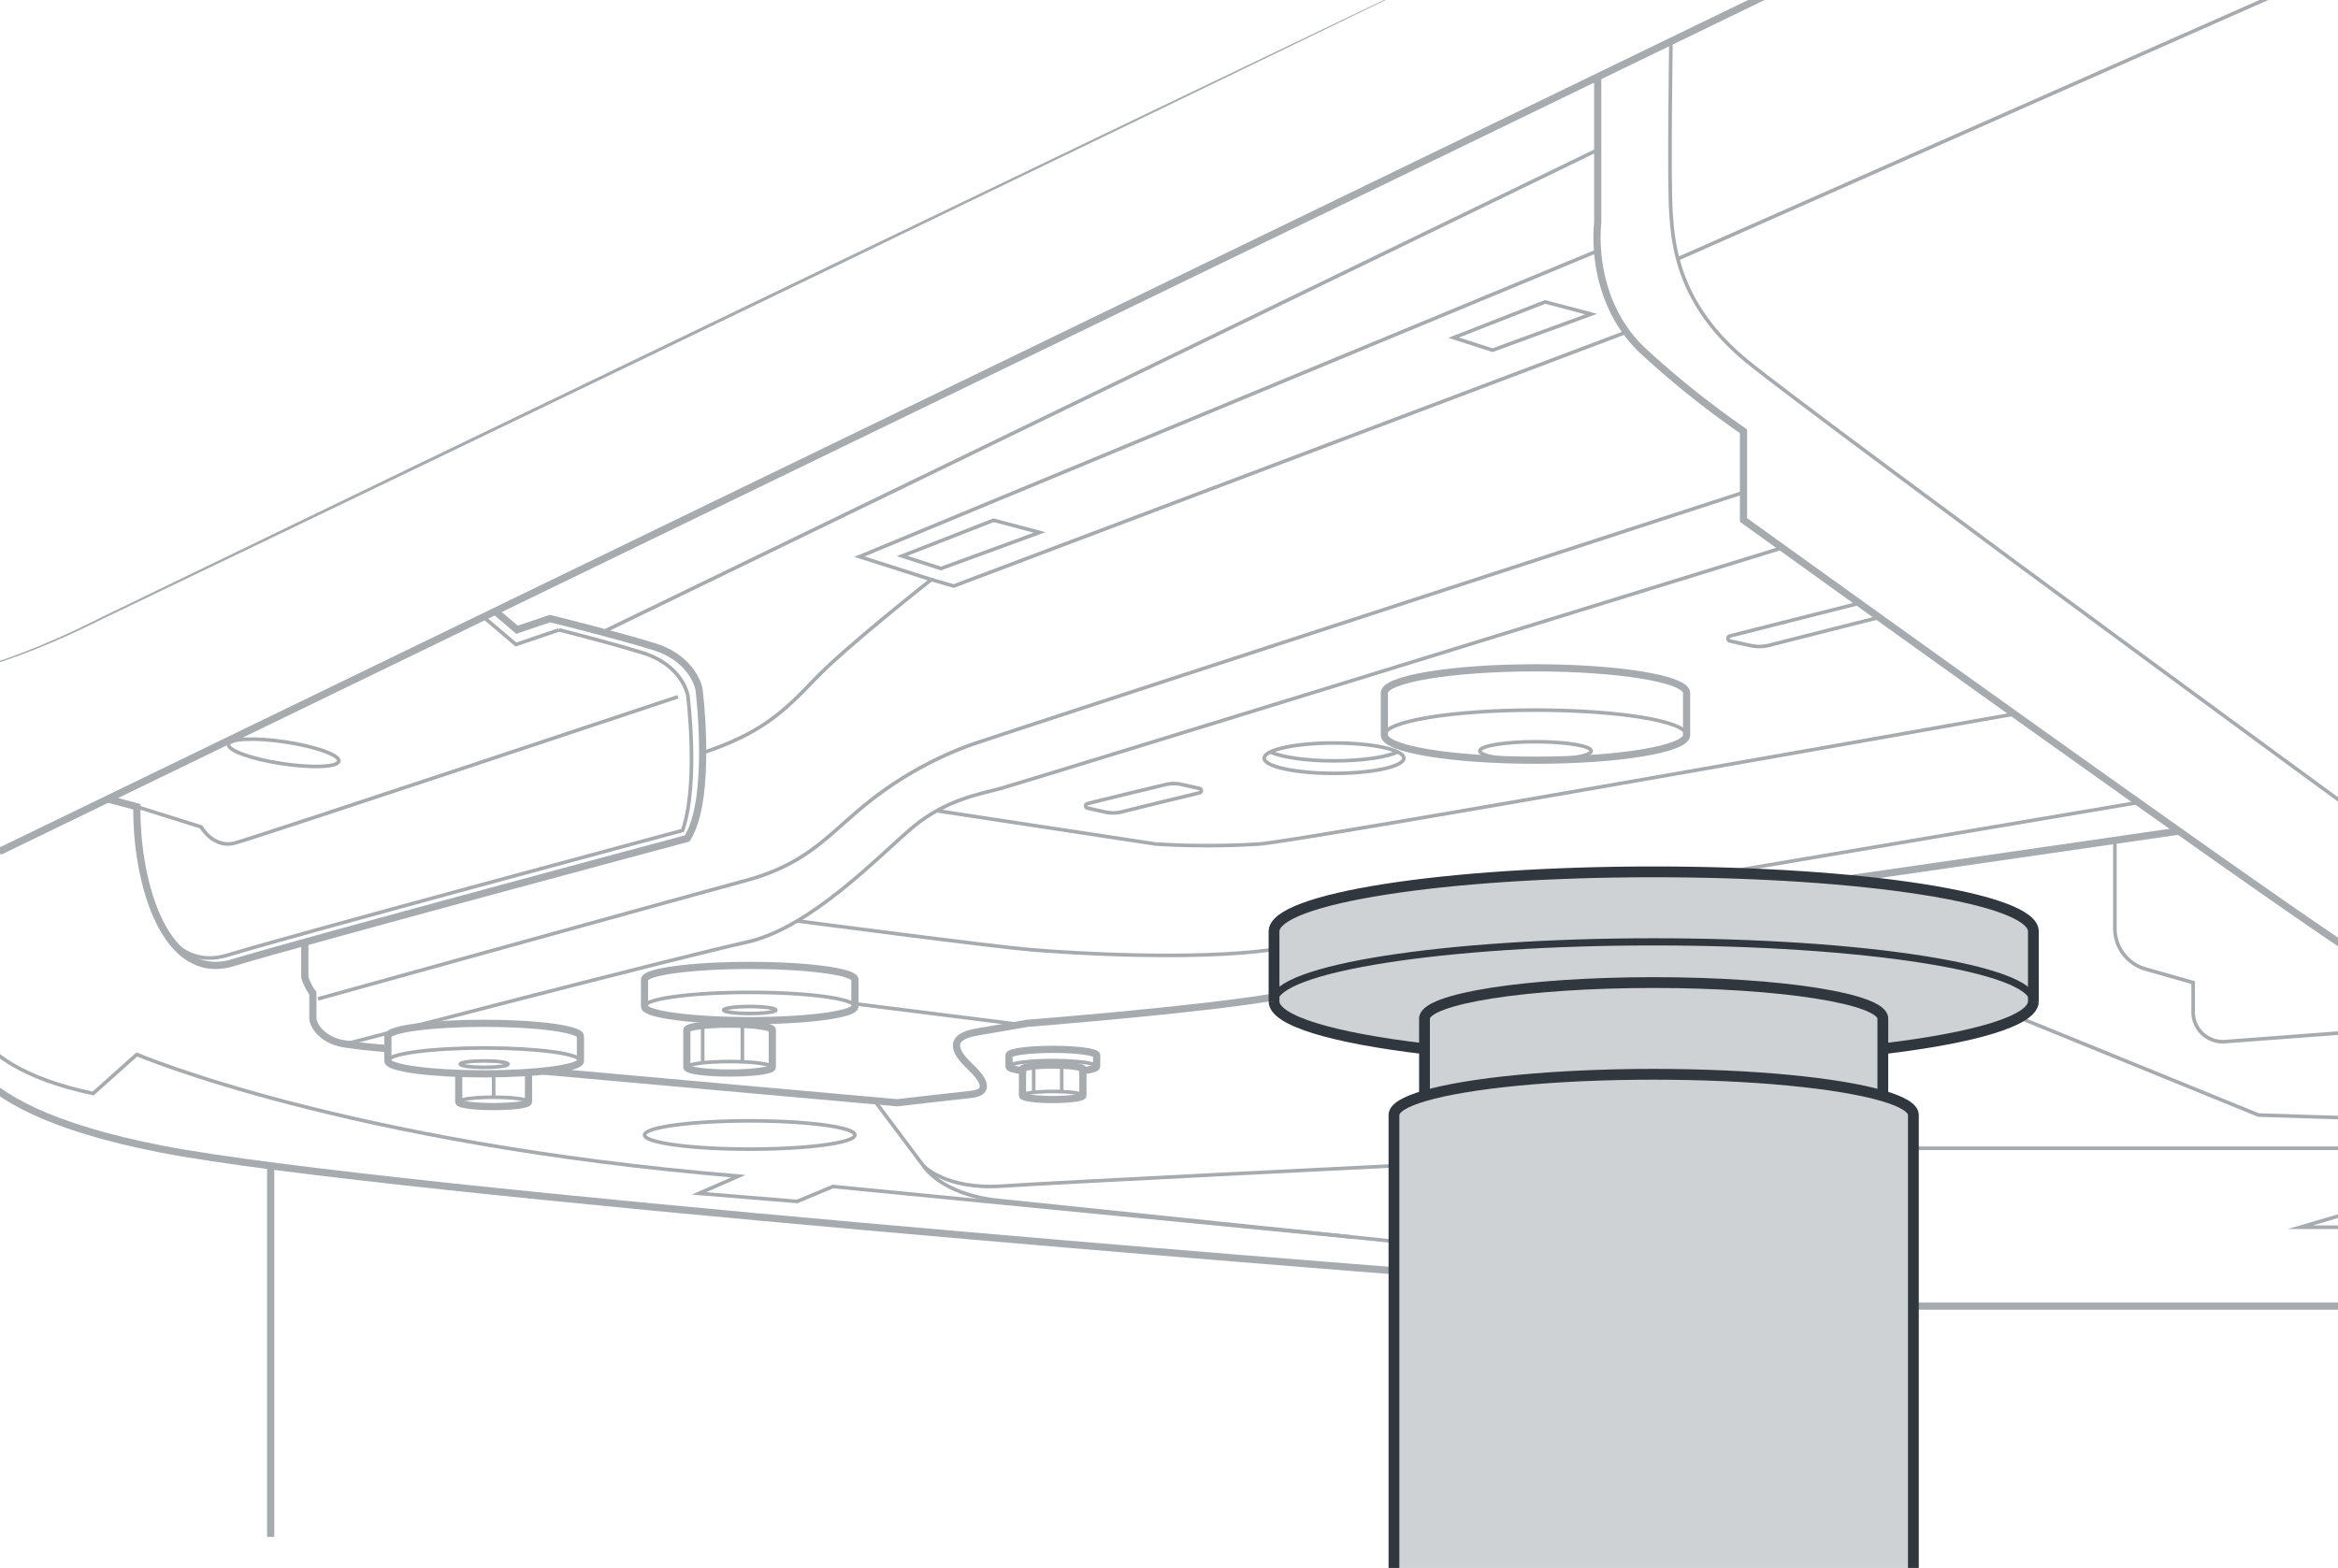 <svg xmlns="http://www.w3.org/2000/svg" width="325" height="218" viewBox="0 0 325 218"><g id="abd4730e-04a7-4567-85bd-d3e42261f0cc" data-name="annotations"><path d="M-21.415,114.048c0,.169,21.605,4.214,21.605,4.214L249.145-2.424" style="fill:none;stroke:#a6abb0;stroke-miterlimit:10"/><line x1="222.09" y1="20.832" x2="83.767" y2="87.885" style="fill:none;stroke:#a6abb0;stroke-miterlimit:10;stroke-width:0.5px"/><path d="M15.029,111.096l3.993,1.073c-.086,10.967,4.059,24.524,13.384,21.674s63.123-17.27,63.123-17.27c3.54-5.613,1.641-20.724,1.641-20.724s-.691-4.231-6.304-5.958S76.445,86.005,76.445,86.005l-4.577,1.554-3.009-2.558" style="fill:none;stroke:#a6abb0;stroke-miterlimit:10"/><polyline points="77.709 87.575 71.713 89.612 67.33 85.886" style="fill:none;stroke:#a6abb0;stroke-miterlimit:10;stroke-width:0.5px"/><path d="M22.471,129.106c2.161,3.201,5.17,4.911,9.097,3.711,9.326-2.85,63.319-17.356,63.319-17.356h0c2.267-6.549.728-18.75.728-18.75s-.69-4.226-6.306-5.952c-3.605-1.116-8.538-2.405-11.599-3.183" style="fill:none;stroke:#a6abb0;stroke-miterlimit:10;stroke-width:0.5px"/><path d="M19.021,112.169l8.927,2.8s1.737,3.039,4.704,2.243,61.58-20.334,61.58-20.334" style="fill:none;stroke:#a6abb0;stroke-miterlimit:10;stroke-width:0.5px"/><path d="M222.093,10.719V31.046s-1.419,10.843,6.66,18.072A127.862,127.862,0,0,0,242.36,59.962V72.294s77.605,55.904,86.11,60.908,18.072,8.618,23.6,8.405,32.956.009,32.956.009" style="fill:none;stroke:#a6abb0;stroke-miterlimit:10"/><path d="M232.276,5.782s-.304,19.311,0,23.776.942,12.757,10.51,20.624,101.631,75.266,110.561,81.645,12.332,10.223,31.68,9.789" style="fill:none;stroke:#a6abb0;stroke-miterlimit:10;stroke-width:0.5px"/><line x1="233.219" y1="35.995" x2="318.052" y2="-1.484" style="fill:none;stroke:#a6abb0;stroke-miterlimit:10;stroke-width:0.5px"/><path d="M222.072,34.881,119.468,77.396l9.993,3.189s-11.906,9.355-16.159,13.82-7.436,7.554-15.625,10.262" style="fill:none;stroke:#a6abb0;stroke-miterlimit:10;stroke-width:0.5px"/><path d="M242.36,68.466s-101.206,32.956-107.371,35.082A50.855,50.855,0,0,0,118.83,113.116c-4.465,3.827-7.442,7.229-15.308,9.355s-59.32,16.408-59.32,16.408" style="fill:none;stroke:#a6abb0;stroke-miterlimit:10;stroke-width:0.5px"/><polyline points="129.461 80.586 132.575 81.48 226.08 46.172" style="fill:none;stroke:#a6abb0;stroke-miterlimit:10;stroke-width:0.5px"/><path d="M42.37,131.004v4.844a6.793,6.793,0,0,0,1.119,2.234v3.444c0,.956,1.226,3.154,4.524,3.632s5.906.633,5.906.633" style="fill:none;stroke:#a6abb0;stroke-miterlimit:10"/><path d="M247.744,76.167s-105.716,32.661-108.612,33.448-7.622,1.549-12.196,5.36-14.177,14.069-23.172,16.029-55.751,14.155-55.751,14.155" style="fill:none;stroke:#a6abb0;stroke-miterlimit:10;stroke-width:0.5px"/><path d="M130.221,112.721l30.405,4.624a115.019,115.019,0,0,0,14.482,0c6.403-.541,104.881-18.071,104.881-18.071" style="fill:none;stroke:#a6abb0;stroke-miterlimit:10;stroke-width:0.5px"/><path d="M110.813,128.043s27.014,3.549,32.468,4.006,22.376,1.524,33.505,0" style="fill:none;stroke:#a6abb0;stroke-miterlimit:10;stroke-width:0.5px"/><line x1="256.127" y1="122.32" x2="302.881" y2="115.551" style="fill:none;stroke:#a6abb0;stroke-miterlimit:10"/><line x1="297.256" y1="111.567" x2="240.203" y2="121.225" style="fill:none;stroke:#a6abb0;stroke-miterlimit:10;stroke-width:0.5px"/><path d="M192.437,102.214c0,1.924,9.405,3.483,21.006,3.483s21.006-1.559,21.006-3.483V96.336c0-1.923-9.405-3.483-21.006-3.483s-21.006,1.559-21.006,3.483Z" style="fill:none;stroke:#a6abb0;stroke-miterlimit:10"/><ellipse cx="213.443" cy="104.413" rx="7.743" ry="1.284" style="fill:none;stroke:#a6abb0;stroke-miterlimit:10;stroke-width:0.5px"/><ellipse cx="185.437" cy="105.413" rx="9.704" ry="2.111" style="fill:none;stroke:#a6abb0;stroke-miterlimit:10;stroke-width:0.5px"/><path d="M194.273,104.546c-1.53.728-4.907,1.241-8.834,1.241s-7.314-.513-8.834-1.241" style="fill:none;stroke:#a6abb0;stroke-miterlimit:10;stroke-width:0.5px"/><path d="M192.437,102.214c0-1.924,9.405-3.483,21.006-3.483s21.006,1.559,21.006,3.483" style="fill:none;stroke:#a6abb0;stroke-miterlimit:10;stroke-width:0.5px"/><path d="M89.598,139.942c0,1.085,6.545,1.965,14.62,1.965s14.62-.88,14.62-1.965v-3.748c0-1.085-6.545-1.965-14.62-1.965s-14.62.88-14.62,1.965Z" style="fill:none;stroke:#a6abb0;stroke-miterlimit:10"/><ellipse cx="104.218" cy="157.806" rx="14.62" ry="1.965" style="fill:none;stroke:#a6abb0;stroke-miterlimit:10;stroke-width:0.5px"/><ellipse cx="104.218" cy="140.429" rx="3.627" ry="0.487" style="fill:none;stroke:#a6abb0;stroke-miterlimit:10;stroke-width:0.5px"/><polygon points="125.397 77.305 130.797 79.044 144.513 74.028 138.118 72.332 125.397 77.305" style="fill:none;stroke:#a6abb0;stroke-miterlimit:10;stroke-width:0.5px"/><polygon points="202.07 46.949 207.47 48.688 221.186 43.672 214.791 41.976 202.07 46.949" style="fill:none;stroke:#a6abb0;stroke-miterlimit:10;stroke-width:0.5px"/><ellipse cx="39.434" cy="104.667" rx="1.526" ry="7.753" transform="translate(-69.945 128.046) rotate(-81.421)" style="fill:none;stroke:#a6abb0;stroke-miterlimit:10;stroke-width:0.5px"/><path d="M89.598,139.942c0-1.085,6.545-1.965,14.62-1.965s14.62.88,14.62,1.965" style="fill:none;stroke:#a6abb0;stroke-miterlimit:10;stroke-width:0.5px"/><path d="M152.444,146.72v1.558c0,.233-.737.448-1.912.597v-.233c0-.308-1.884-.56-4.198-.56-2.323,0-4.198.252-4.198.56v.224c-1.157-.14-1.875-.354-1.875-.588v-1.558c0-.457,2.724-.821,6.091-.821C149.71,145.9,152.444,146.263,152.444,146.72Z" style="fill:none;stroke:#a6abb0;stroke-miterlimit:10"/><path d="M140.256,148.279c0-.452,2.728-.819,6.093-.819s6.093.367,6.093.819" style="fill:none;stroke:#a6abb0;stroke-miterlimit:10;stroke-width:0.5px"/><path d="M53.919,147.507c0,.993,5.991,1.799,13.382,1.799s13.382-.805,13.382-1.799v-3.431c0-.993-5.991-1.799-13.382-1.799s-13.382.805-13.382,1.799Z" style="fill:none;stroke:#a6abb0;stroke-miterlimit:10"/><ellipse cx="67.301" cy="147.953" rx="3.32" ry="0.446" style="fill:none;stroke:#a6abb0;stroke-miterlimit:10;stroke-width:0.5px"/><path d="M53.919,147.507c0-.993,5.991-1.799,13.382-1.799s13.382.805,13.382,1.799" style="fill:none;stroke:#a6abb0;stroke-miterlimit:10;stroke-width:0.5px"/><path d="M95.476,148.391c0,.441,2.66.798,5.941.798s5.941-.357,5.941-.798V143.192c0-.441-2.66-.798-5.941-.798s-5.941.357-5.941.798Z" style="fill:none;stroke:#a6abb0;stroke-miterlimit:10"/><path d="M95.476,148.391c0-.441,2.66-.798,5.941-.798s5.941.357,5.941.798" style="fill:none;stroke:#a6abb0;stroke-miterlimit:10;stroke-width:0.5px"/><path d="M63.767,149.239v3.965c0,.364,2.174.653,4.851.653,2.687,0,4.851-.289,4.851-.653v-4.104" style="fill:none;stroke:#a6abb0;stroke-miterlimit:10"/><path d="M63.77,153.207c0-.36,2.172-.652,4.851-.652s4.851.292,4.851.652" style="fill:none;stroke:#a6abb0;stroke-miterlimit:10;stroke-width:0.5px"/><path d="M75.54,148.924l49.171,4.401s7.283-.852,10.244-1.162,1.589-2.252,0-3.763-3.967-4.096.893-4.923,6.928-1.199,6.928-1.199,23.621-1.835,34.478-3.684" style="fill:none;stroke:#a6abb0;stroke-miterlimit:10"/><line x1="141.793" y1="142.452" x2="118.742" y2="139.552" style="fill:none;stroke:#a6abb0;stroke-miterlimit:10;stroke-width:0.5px"/><path d="M151.144,111.742c2.564-.65,8.394-2.06,10.849-2.652a4.995,4.995,0,0,1,2.255-.02l2.494.551a.316.316,0,0,1,.008.615c-2.607.629-8.355,2.02-10.779,2.637a4.996,4.996,0,0,1-2.314.035l-2.498-.552A.315.315,0,0,1,151.144,111.742Z" style="fill:none;stroke:#a6abb0;stroke-miterlimit:10;stroke-width:0.5px"/><path d="M261.214,85.843c-5.317,1.334-13.265,3.358-15.271,3.871a5.657,5.657,0,0,1-2.621.037l-2.836-.625a.36.36,0,0,1-.019-.7c2.509-.634,13.274-3.368,18.004-4.552" style="fill:none;stroke:#a6abb0;stroke-miterlimit:10;stroke-width:0.5px"/><path d="M121.58,153.044l6.786,9.048s2.403,3.97,10.344,4.806,55.563,5.747,55.563,5.747" style="fill:none;stroke:#a6abb0;stroke-miterlimit:10;stroke-width:0.5px"/><path d="M128.366,162.092s3.135,3.344,10.866,2.821,54.541-2.821,54.541-2.821" style="fill:none;stroke:#a6abb0;stroke-miterlimit:10;stroke-width:0.5px"/><line x1="103.196" y1="147.507" x2="103.196" y2="142.452" style="fill:none;stroke:#a6abb0;stroke-miterlimit:10;stroke-width:0.5px"/><line x1="97.677" y1="147.593" x2="97.677" y2="142.61" style="fill:none;stroke:#a6abb0;stroke-miterlimit:10;stroke-width:0.5px"/><path d="M150.531,148.875v3.442c0,.308-1.884.56-4.198.56-2.323,0-4.198-.252-4.198-.56v-3.451" style="fill:none;stroke:#a6abb0;stroke-miterlimit:10"/><path d="M142.135,152.317c0-.312,1.879-.564,4.197-.564s4.197.253,4.197.564" style="fill:none;stroke:#a6abb0;stroke-miterlimit:10;stroke-width:0.5px"/><line x1="147.588" y1="151.692" x2="147.588" y2="148.121" style="fill:none;stroke:#a6abb0;stroke-miterlimit:10;stroke-width:0.5px"/><line x1="143.69" y1="151.753" x2="143.69" y2="148.233" style="fill:none;stroke:#a6abb0;stroke-miterlimit:10;stroke-width:0.5px"/><line x1="68.621" y1="152.555" x2="68.621" y2="149.19" style="fill:none;stroke:#a6abb0;stroke-miterlimit:10;stroke-width:0.5px"/><path d="M-8.136,137.977c2.244,5.303-.607,15.711,30.607,21.795s171.802,16.947,171.802,16.947" style="fill:none;stroke:#a6abb0;stroke-miterlimit:10"/><path d="M-4.748,138.067s-1.994,9.822,17.695,13.967l6.073-5.427s28.991,12.386,83.627,16.922L97.17,165.923l13.642,1.12,4.969-2.074,72.196,7.027" style="fill:none;stroke:#a6abb0;stroke-miterlimit:10;stroke-width:0.5px"/><path d="M281.017,141.616l32.926,13.416,38.888,1.232v2.032l-3.252,1.355a2.584,2.584,0,0,1-1.626,2.442c-1.762.81-28.183,8.534-28.183,8.534h11.788l33.739-7.781h20.46" style="fill:none;stroke:#a6abb0;stroke-miterlimit:10;stroke-width:0.5px"/><line x1="265.977" y1="181.601" x2="387.382" y2="181.601" style="fill:none;stroke:#a6abb0;stroke-miterlimit:10"/><line x1="349.579" y1="159.65" x2="265.977" y2="159.65" style="fill:none;stroke:#a6abb0;stroke-miterlimit:10;stroke-width:0.5px"/><path d="M293.986,116.839v12.248a5.875,5.875,0,0,0,4.269,5.651l6.609,1.877v4.097a4.123,4.123,0,0,0,4.433,4.112l42.773-3.218" style="fill:none;stroke:#a6abb0;stroke-miterlimit:10;stroke-width:0.5px"/><path d="M-23.707,95.497c13.302.869,26.252-3.821,37.956-9.743C73.525,57.017,147.86,21.255,207.404-7.183,148.004,21.7,73.818,57.515,14.366,85.996,2.635,91.9-10.405,96.456-23.707,95.497Z" style="fill:#a6abb0"/><line x1="37.628" y1="162.092" x2="37.628" y2="213.688" style="fill:none;stroke:#a6abb0;stroke-miterlimit:10"/><path d="M265.974,155.028v84.078l-72.203-1.688v-82.39c0-.97,1.539-1.875,4.263-2.668,6.082-1.782,18.06-2.994,31.838-2.994s25.756,1.213,31.838,2.994C264.435,153.153,265.974,154.058,265.974,155.028Z" style="fill:#cfd2d4"/><path d="M229.873,149.365c-13.778,0-25.756,1.213-31.838,2.994l-.019-.047v-10.7c0-2.761,14.263-5,31.857-5s31.857,2.239,31.857,5v10.7l-.019.047C255.629,150.578,243.651,149.365,229.873,149.365Z" style="fill:#cfd2d4"/><path d="M282.654,139.225v.009c-.019,2.696-8.228,5.075-20.924,6.586v-4.207c0-2.761-14.263-5-31.857-5s-31.857,2.239-31.857,5v4.207c-12.696-1.511-20.896-3.89-20.915-6.586v-.009c.028-4.571,23.648-8.274,52.772-8.274C259.006,130.951,282.626,134.654,282.654,139.225Z" style="fill:#cfd2d4"/><path d="M282.654,129.496v9.73c-.028-4.571-23.648-8.274-52.781-8.274-29.124,0-52.744,3.703-52.772,8.274v-9.73c0-4.571,23.629-8.274,52.781-8.274C259.025,121.221,282.654,124.925,282.654,129.496Z" style="fill:#cfd2d4"/><path d="M198.035,152.36c-2.724.793-4.263,1.698-4.263,2.668v82.39l72.203,1.688V155.028c0-.97-1.539-1.875-4.263-2.668-6.082-1.782-18.06-2.994-31.838-2.994S204.117,150.578,198.035,152.36Z" style="fill:none;stroke:#30373e;stroke-miterlimit:10;stroke-width:1.5px"/><path d="M177.102,139.235c.019,2.696,8.218,5.075,20.915,6.586h.009" style="fill:none;stroke:#30373e;stroke-miterlimit:10;stroke-width:1.5px"/><path d="M282.654,139.225v-9.73c0-4.571-23.629-8.274-52.772-8.274-29.152,0-52.781,3.703-52.781,8.274v9.73" style="fill:none;stroke:#30373e;stroke-miterlimit:10;stroke-width:1.5px"/><path d="M261.73,145.821c12.696-1.511,20.905-3.89,20.924-6.586" style="fill:none;stroke:#30373e;stroke-miterlimit:10;stroke-width:1.5px"/><path d="M261.73,152.313v-10.7c0-2.761-14.263-5-31.857-5s-31.857,2.239-31.857,5v10.7" style="fill:none;stroke:#30373e;stroke-miterlimit:10;stroke-width:1.5px"/><path d="M177.102,139.235v-.009c.028-4.571,23.648-8.274,52.772-8.274,29.133,0,52.753,3.703,52.781,8.274v.009" style="fill:none;stroke:#30373e;stroke-miterlimit:10"/></g></svg>
